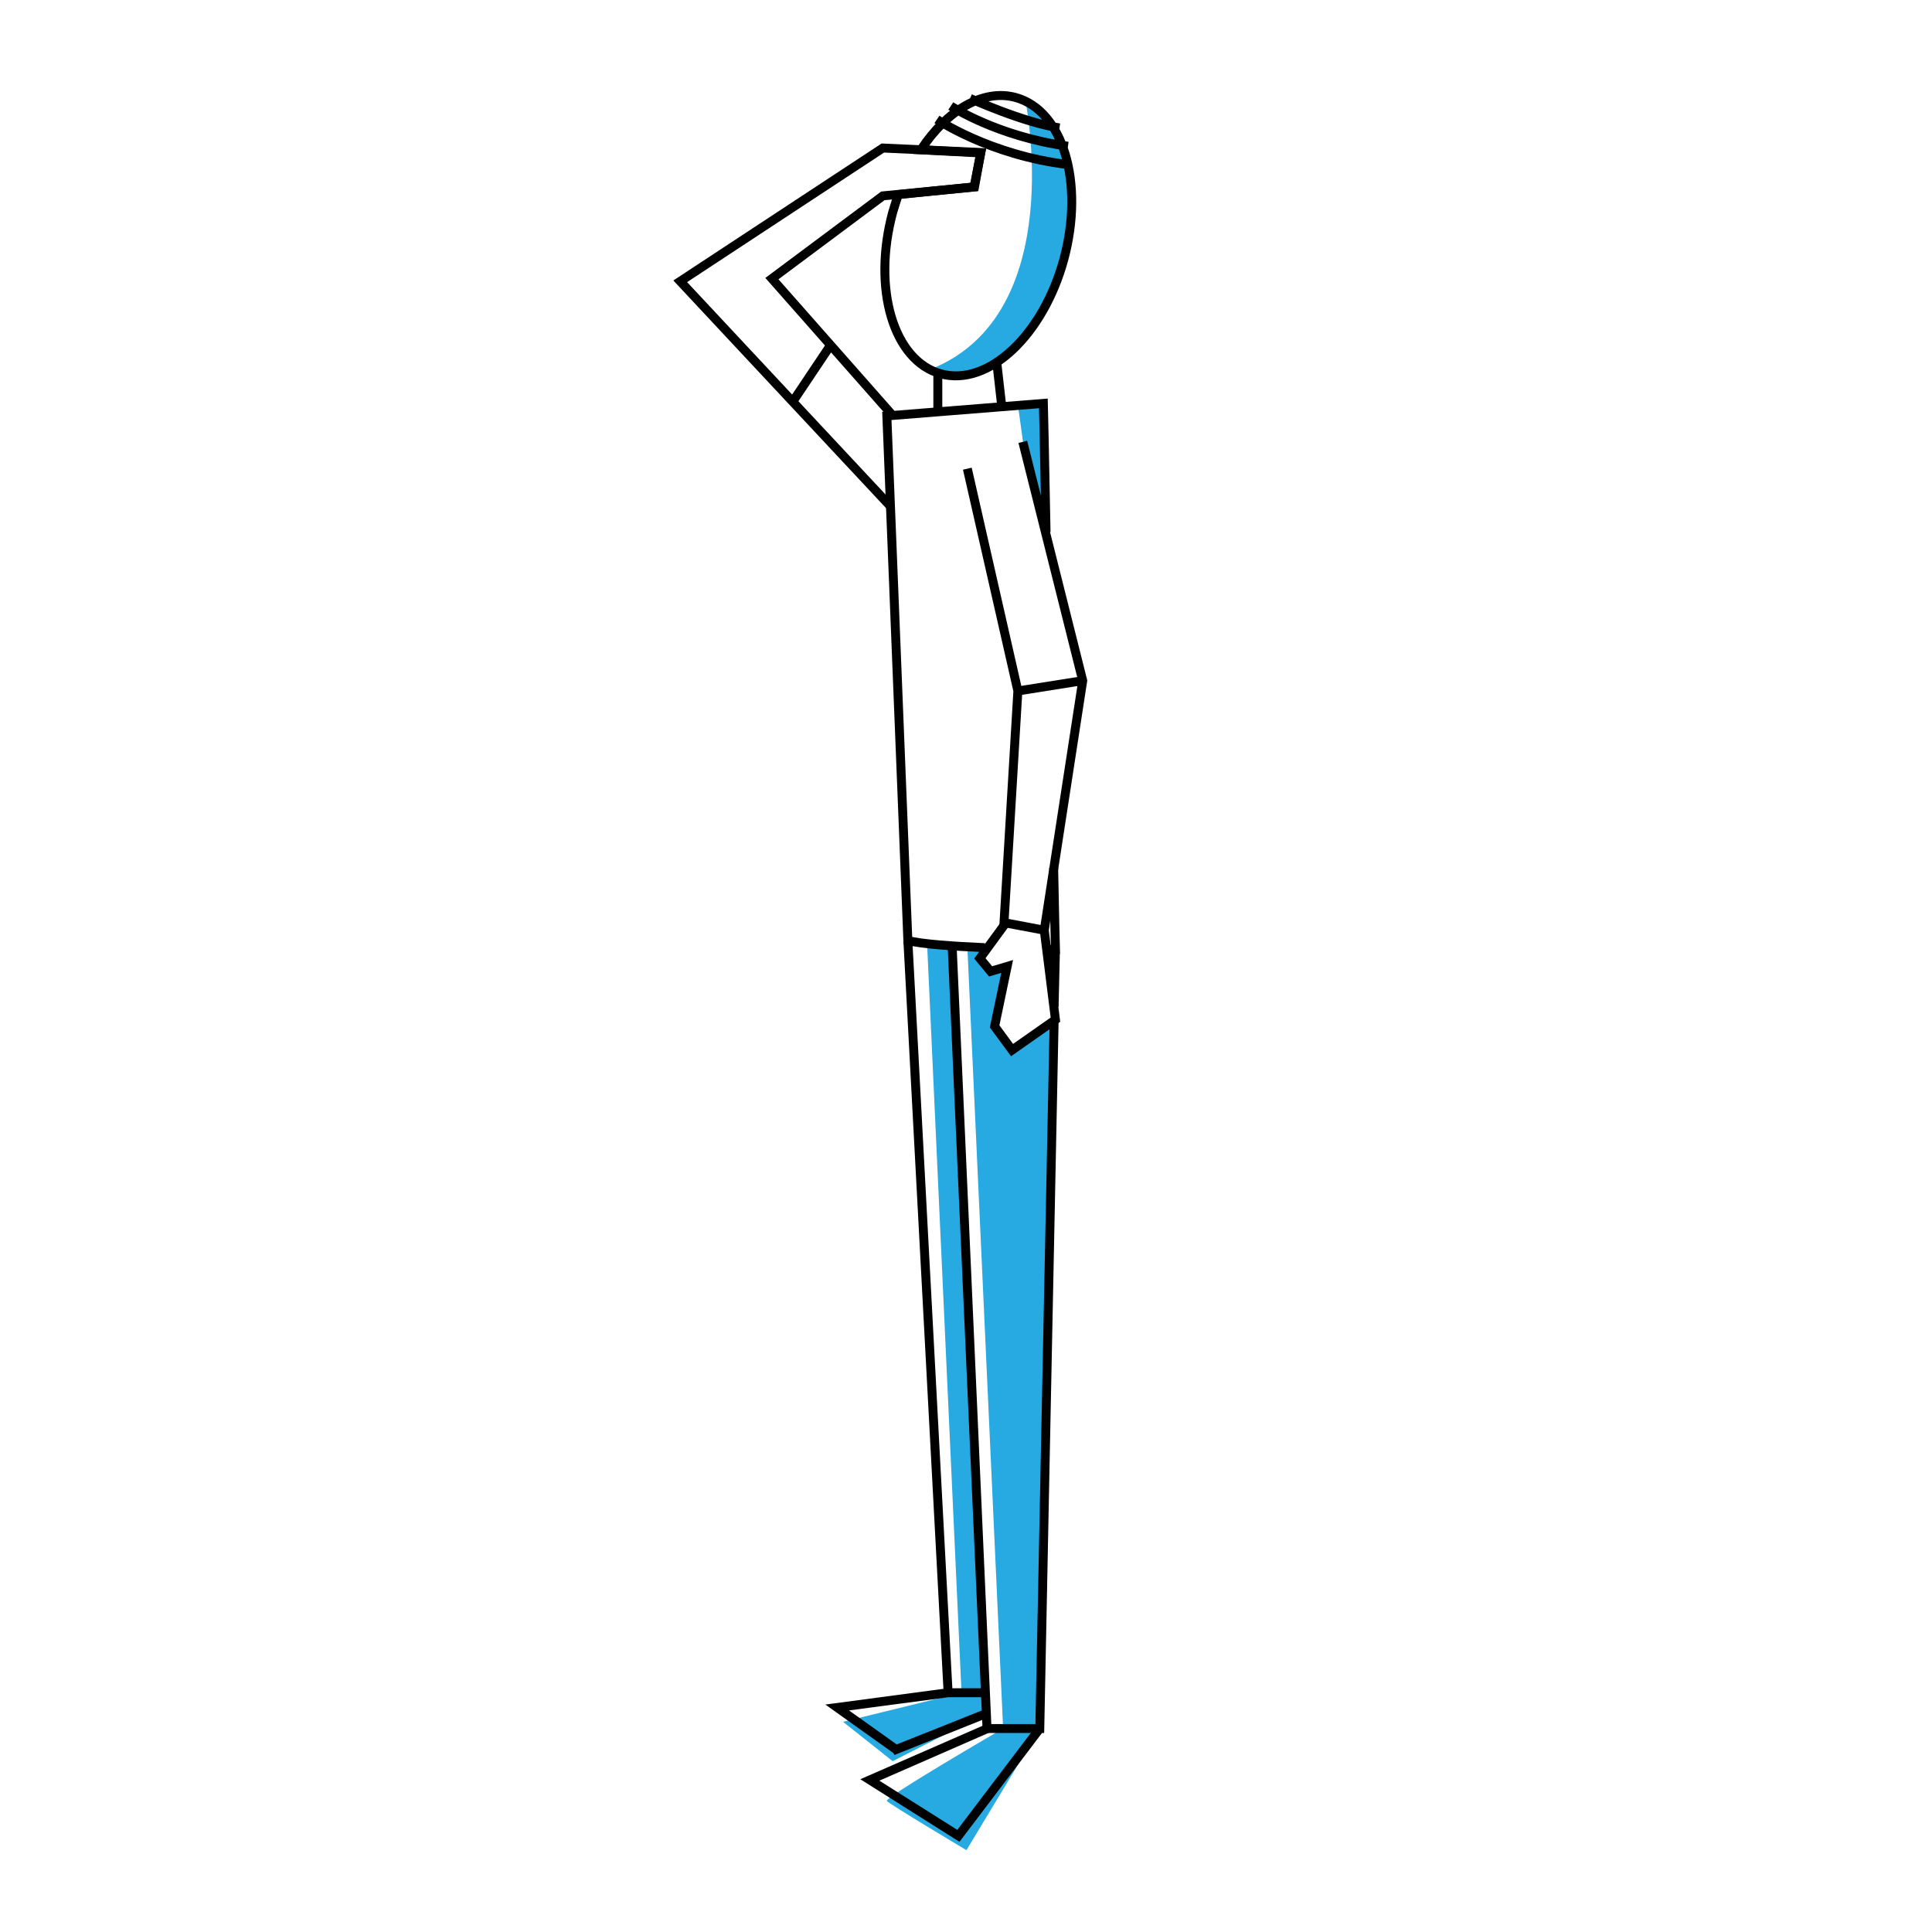 <svg version="1" xmlns="http://www.w3.org/2000/svg" width="432" height="432"><g fill="#27AAE1"><path d="M229.2 22s10.1 48.3-21.2 60.6c0 0 15.8 7.3 27.1-17.1 11.4-24.3-.9-41.2-5.9-43.5zm-1.6 68.5l1.7 12.3s4.2 14.7 3.9 13.5.2-26.1.2-26.1l-5.8.3zm-11.3 121.2l8 174.8s-26.7 15.5-26 16.2c.7.8 17.8 11 17.8 11l16.4-27.2 3.2-157.9-9.2 5.9-4-5 2.7-13.4-3.7.9-2.4-3.5 1.1-1.6-3.9-.2z"/><path d="M207.3 211l7.7 167.5-26.5 6.5 11.1 8.8 20.8-10.6-7.4-171.7z"/></g><g fill="none" stroke="#000" stroke-width="2" stroke-miterlimit="10"><path d="M227.1 21.8c-7.3-2-15.4 2.9-21.2 11.7l13.4.7-1.5 7.6-16.9 1.7c-.5 1.3-.9 2.7-1.3 4-4.6 17.1.2 33.2 10.8 36.1 10.6 2.9 22.9-8.7 27.5-25.7 4.6-17.1-.2-33.2-10.8-36.1zm-10.2.2s11.9 5.4 20 6.6m-24.3-4.9s10.3 6.8 26.2 9m-29.3-6s11.8 8 29.3 10.1M235.6 194c.2 11 .4 18.3.4 18.3h-1.7m-14.1-.4c-7-.3-14.2-.8-17.2-1.6L198.3 93l35-2.8s.3 12.2.6 28.8m-24.2-35.8v8.9m13.2-10.9l1.1 9.7m12 121.4s-.1 4.8-.3 12.8"/><path d="M235.7 228.6c-.9 43.3-3.2 157.9-3.2 157.9h-11.8l-7.8-175"/><path d="M203 210.3l9 168.2h8.4m.4 8L194.5 398l19.8 12.5 18.2-24m-20.5-8l-24.8 3.3 13.6 9.7m27.9-292.7l13.4 53.4-8.6 55.8-9-1.7 3.1-51.8-11.3-49.7"/><path d="M225.1 206.1l-6 8.2 2.4 2.9 3.7-1.1-2.8 13.4 3.9 5.3 9.7-6.8-2.5-20m-33.9 183.5l20.8-8.3m7.2-228.7l14.5-2.3m-42.5-59.3l-27-30.6 24.8-18.5 20.5-2 1.4-7.7-21.9-1-45.3 29.8 47 50.3m-22.1-23l8.7-13"/></g><path fill="none" d="M226 23.6c3.4-.9 7.3-.3 10.2 1.8-3.5 1.7-7.1 3.5-10.6 5.2 3.6.3 7.1.6 10.7.8-4.6 1.3-9.3 2.5-13.9 3.8 7.2-.4 14.5.2 21.6 1.7-9.6.8-19.2 3.1-28.1 6.8l29 .3c-8.8.9-17.6 2.3-26.3 4.1 7.7.1 15.3.1 23 .2-10.6 4-21.4 7.3-32.5 9.9 9 .2 18.1.4 27.1.5-8 4-16.5 6.8-25.3 8.2 9.2-1.5 18.5-2 27.8-1.6-11.6 5.5-24 9.2-36.7 11 9.6-.4 19.2-.2 28.8.5-7.1 4.6-15.1 7.8-23.5 9.3 10.9-2.4 22.1-3.4 33.3-3.2-8.1 2.7-16.3 5.5-24.4 8.2 5.5-.5 11-.2 16.4.8-3.3 1.8-6.3 4.1-9 6.7l10.5.3c-3.1 2.7-6.2 5.3-9.3 8 2.2.3 4.5.5 6.7.8-2.9.5-5.5 2.6-6.7 5.3 5.3 2 6.8 8.8 6.7 14.5-.3 14.2-6 28.2-15.7 38.5 5.1 1.5 10.1 3.4 14.9 5.8-6.2 5.5-13.4 9.9-21.2 12.8 6.6.2 13.3.4 19.9.6-8.2 4.4-16.3 8.8-24.5 13.1 8.9 0 17.9 0 26.8.1-8.6 5.7-17.8 10.7-27.2 15 11.9-1.6 23.8-3.3 35.7-4.9-12.8 4.5-25.2 9.7-37.4 15.7 11.1.7 22.2 0 33.1-2-11.8 4.6-23.1 10.6-33.6 17.8 12 1.3 24.2 1.4 36.2.2-6.7 2.9-13.5 5.8-20.2 8.7 9.5-1.2 19.1-2.3 28.6-3.5-15.9 3-31.4 7.8-46.3 14.2 15.9-1.2 31.9-2.4 47.8-3.6-12.3 5.2-25.1 9.2-38.2 12 4.6.9 9.4.9 14.1.1-9.1 2.1-18 5.3-26.5 9.3 14.5-1.7 29-3.4 43.6-5-6.8 3.3-13.7 6.5-20.5 9.8 7 .3 14-.2 20.8-1.5-10.9 3.2-21.1 9.1-29.4 16.9 10-.8 19.9-3 29.4-6.4-12.6 5.3-24.5 12.1-35.5 20.2 8.7-2.9 17.5-5.8 26.2-8.7l-27.9 14.1 36-1.5c-8.8 3.8-17.7 7.6-26.5 11.4 5.2 1.4 10.8 1.5 16.1.2-11.4 3.7-22.1 9.3-31.6 16.6 13.9-1 27.9-2.1 41.8-3.1-7 3.2-13.6 7.1-19.6 11.7 6.2.9 12.6 0 18.2-2.7-14.2 4.4-27.8 11-40 19.5 11.5 2.9 23.7 2.7 35.1-.7-10.2 1.4-20.2 3.9-29.8 7.3 5 1.3 10.2 1.7 15.3 1.2-10.9 1.5-21.6 4.8-31.5 9.7 12.6-.4 25.2-2.3 37.4-5.8-9.1 1.6-17.8 5.1-25.4 10.2 14.3-.5 28.5-2.1 42.6-4.6-8.4 2.3-16.5 5.9-23.9 10.5 5.7-.1 11.3-.9 16.7-2.5-13.4 3.1-26.6 7.1-39.5 11.9 4.3-.3 8.6-1.9 12.1-4.4-5.8.1-11.5 2.4-15.6 6.4 10 2.2 20.4 3 30.6 2.3l1.5-3.6"/></svg>